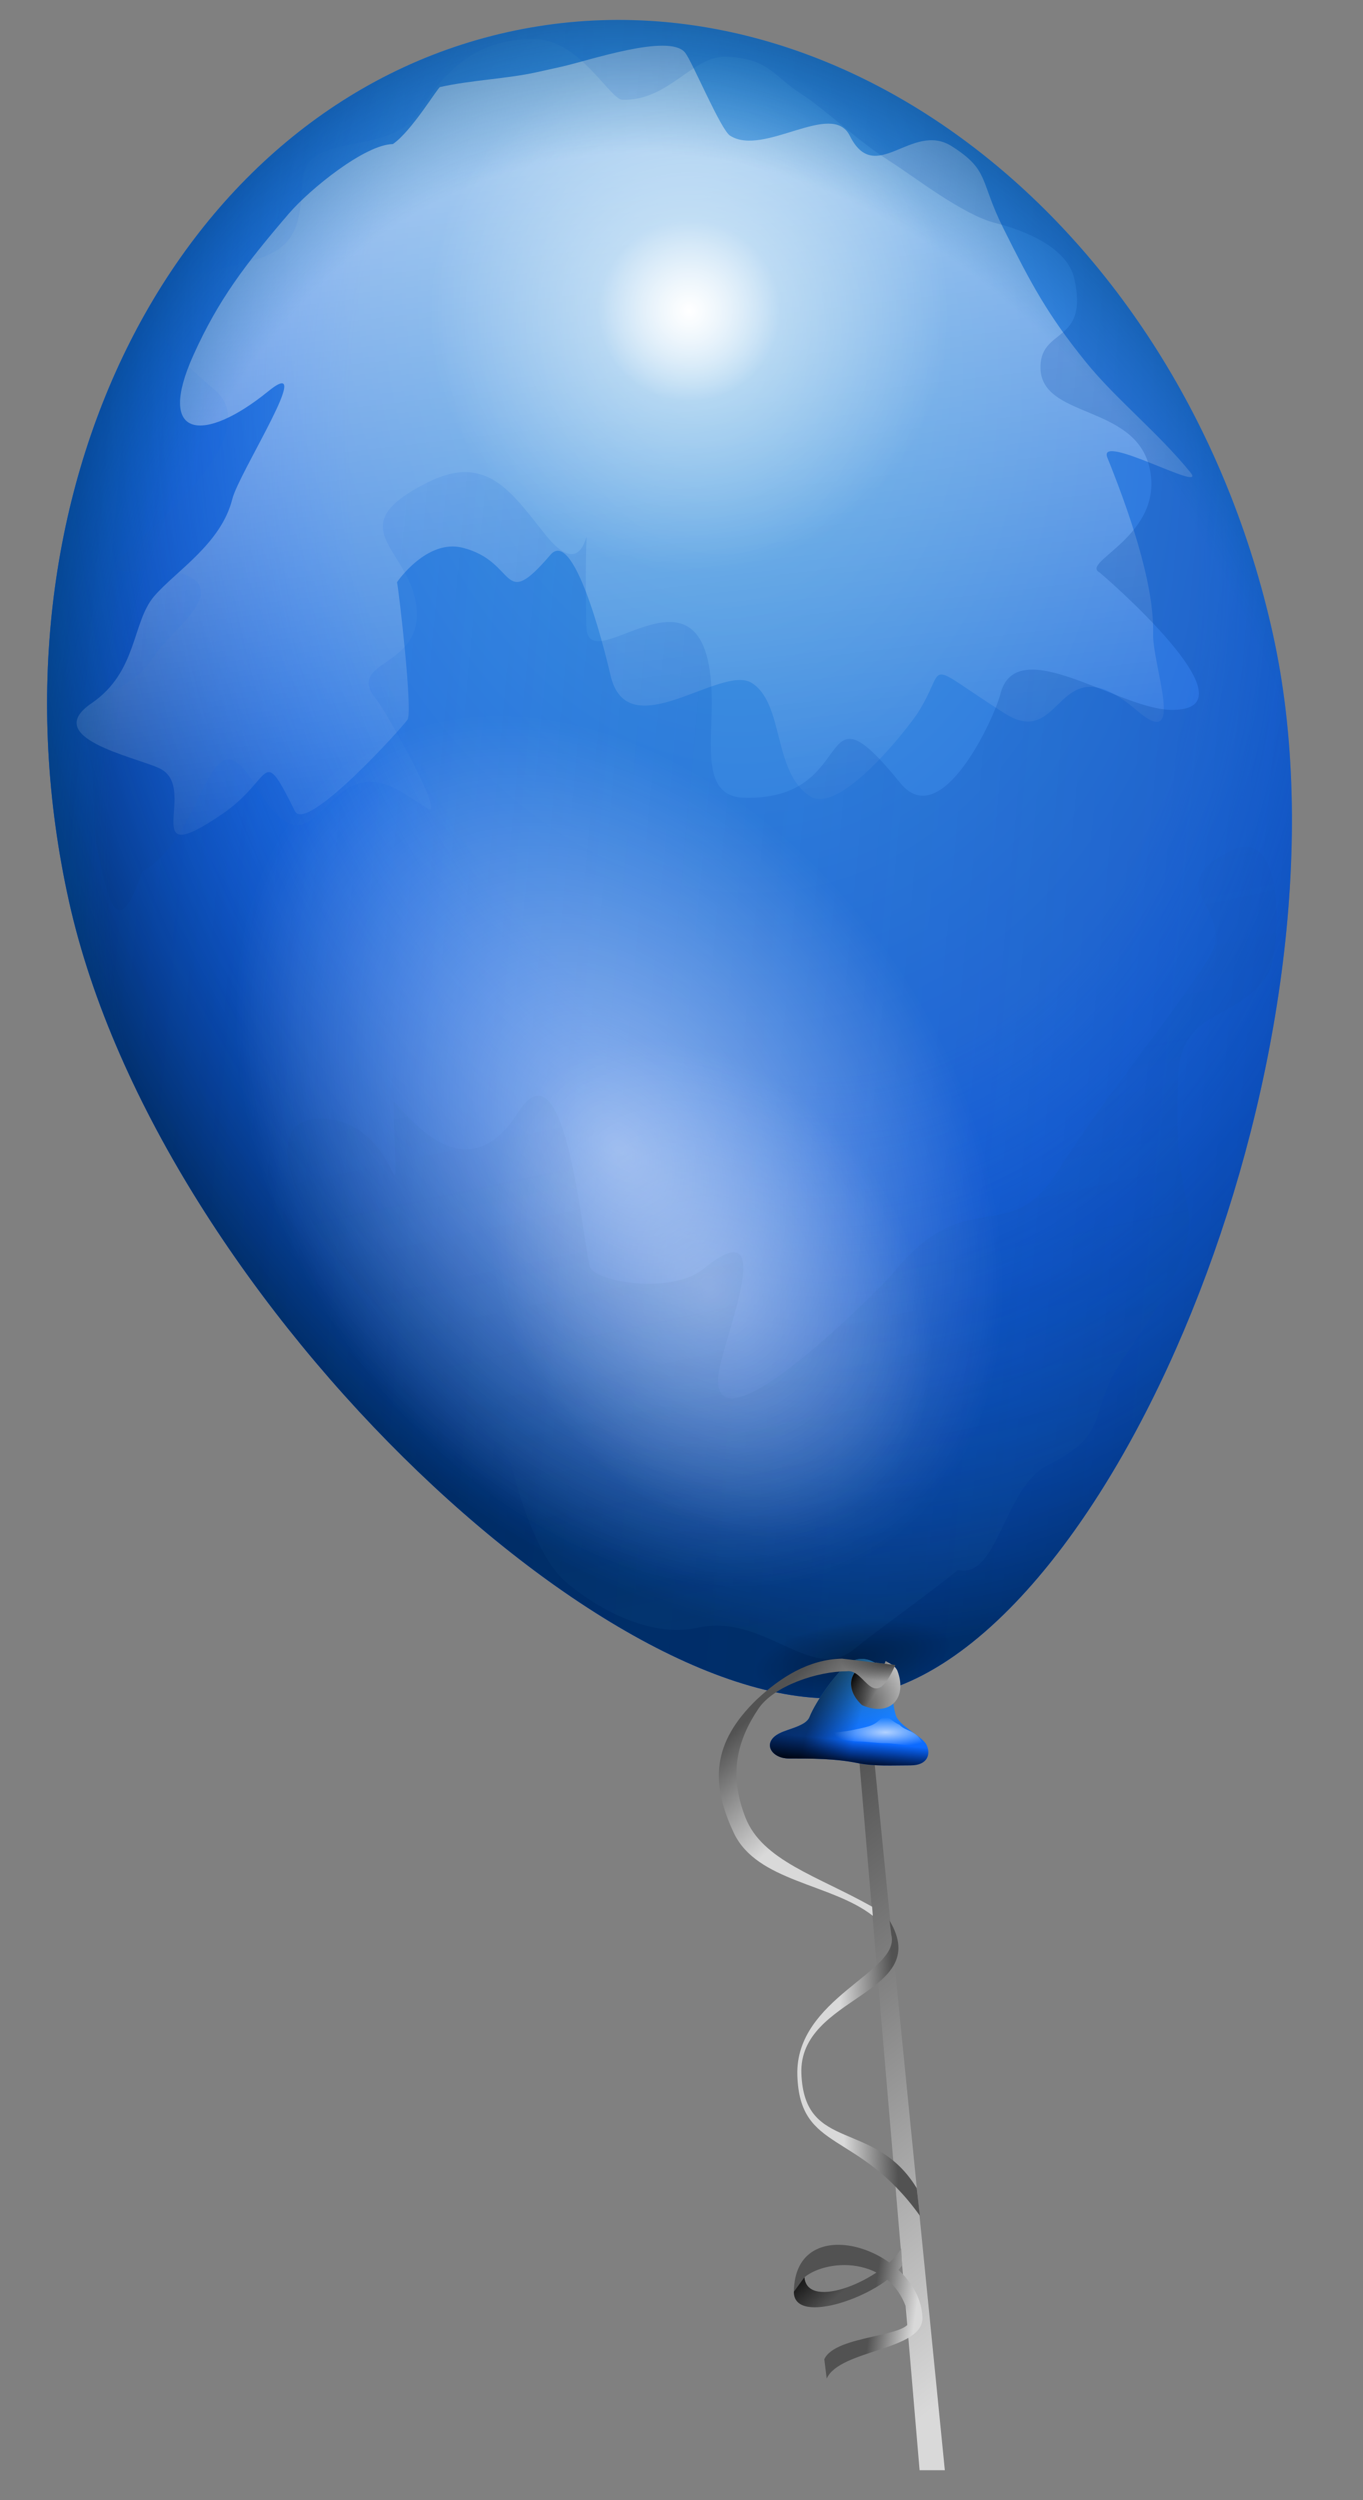 <svg width="600" height="1100" viewBox="0 0 600 1100" fill="none" xmlns="http://www.w3.org/2000/svg">
<rect x="0" y="0" width="600" height="1100" fill="#808080" stroke="none"/>
<g clip-path="url(#clip0_55_30)">
<path fill-rule="evenodd" clip-rule="evenodd" d="M375.514 742.355L404.808 1086.82H415.92L381.575 741.345L375.514 742.355Z" fill="url(#paint0_linear_55_30)"/>
<path opacity="0.75" fill-rule="evenodd" clip-rule="evenodd" d="M560.294 278.835C599.954 457.435 492.347 718.305 385.754 744.895C281.944 770.874 70.014 575.115 30.354 396.515C-9.306 217.915 77.214 46.605 223.484 14.125C369.754 -18.355 520.644 100.233 560.304 278.835H560.294Z" fill="url(#paint1_radial_55_30)"/>
<path fill-rule="evenodd" clip-rule="evenodd" d="M560.294 278.835C599.954 457.435 492.347 718.305 385.754 744.895C281.944 770.874 70.014 575.115 30.354 396.515C-9.306 217.915 77.214 46.605 223.484 14.125C369.754 -18.355 520.644 100.233 560.304 278.835H560.294Z" fill="url(#paint2_radial_55_30)"/>
<path opacity="0.6" fill-rule="evenodd" clip-rule="evenodd" d="M172.944 63.393C160.787 63.517 136.428 83.156 127.074 94.066C107.84 116.499 96.236 131.716 85.228 156.04C68.328 193.383 89.803 195.124 118.075 172.16C139.674 154.616 105.217 207.763 102.263 219.572C97.329 239.295 77.299 251.322 67.858 262.333C58.01 273.819 60.611 295.546 40.27 309.434C18.072 324.589 58.525 332.749 70.016 337.949C88.377 346.259 59.256 384.482 97.904 358.097C120.694 342.538 114.673 326.55 129.824 356.862C134.82 366.859 177.412 319.728 179.414 316.582C181.753 312.907 175.559 259.687 174.774 256.152C174.758 256.08 187.835 237.027 203.597 240.97C228.047 247.087 220.336 269.731 242.334 244.075C253.51 231.04 268.159 294.473 268.668 296.762C275.959 329.594 317.456 291.896 330.957 300.491C345.378 309.671 340.041 339.803 356.671 350.389C369.79 358.74 399.949 320.026 404.091 313.518C417.647 292.222 404.78 290.007 442.209 313.833C468.572 330.615 464.615 281.86 500.471 312.602C522.291 331.311 507.241 292.526 507.604 278.824C508.216 255.702 495.662 221.633 487.472 201.346C482.837 189.865 531.845 217.47 524.039 207.86C509.801 190.331 491.345 175.715 478.181 159.509C461.126 138.512 453.776 124.631 441.622 100.312C431.121 79.301 435.675 74.972 419.005 64.36C401.402 53.154 385.357 82.288 374.07 59.705C366.219 43.997 336.201 69.127 321.387 59.697C317.215 57.041 304.731 27.031 301.559 23.126C294.577 14.53 259.017 26.719 247.325 29.315L236.168 31.793C223.372 34.635 207.557 35.22 193.711 38.294C192.704 38.518 181.165 57.78 172.944 63.393Z" fill="url(#paint3_linear_55_30)"/>
<path fill-rule="evenodd" clip-rule="evenodd" d="M342.458 128.189C343.624 133.327 343.763 138.644 342.868 143.836C341.973 149.028 340.061 153.992 337.242 158.443C334.423 162.894 330.753 166.744 326.442 169.772C322.131 172.801 317.264 174.948 312.121 176.09C306.977 177.232 301.659 177.347 296.472 176.428C291.284 175.509 286.329 173.574 281.891 170.734C277.453 167.895 273.62 164.207 270.611 159.882C267.603 155.557 265.479 150.68 264.36 145.532C263.194 140.394 263.055 135.076 263.95 129.884C264.845 124.692 266.757 119.729 269.576 115.278C272.395 110.827 276.066 106.977 280.377 103.948C284.688 100.92 289.555 98.773 294.698 97.631C299.841 96.489 305.159 96.374 310.347 97.293C315.535 98.212 320.49 100.147 324.928 102.986C329.365 105.826 333.199 109.514 336.207 113.839C339.215 118.164 341.34 123.041 342.458 128.189Z" fill="url(#paint4_radial_55_30)"/>
<path opacity="0.6" fill-rule="evenodd" clip-rule="evenodd" d="M414.977 112.083C418.308 126.762 418.706 141.955 416.148 156.789C413.591 171.622 408.128 185.805 400.074 198.522C392.02 211.238 381.534 222.239 369.216 230.891C356.899 239.543 342.994 245.677 328.299 248.94C313.604 252.204 298.41 252.532 283.588 249.906C268.766 247.28 254.609 241.753 241.93 233.64C229.25 225.528 218.298 214.99 209.703 202.633C201.107 190.276 195.037 176.343 191.842 161.633C188.511 146.954 188.113 131.761 190.67 116.927C193.228 102.093 198.69 87.911 206.744 75.194C214.798 62.478 225.285 51.477 237.602 42.825C249.92 34.173 263.825 28.039 278.52 24.776C293.214 21.512 308.409 21.184 323.231 23.81C338.052 26.436 352.21 31.963 364.889 40.076C377.568 48.188 388.52 58.726 397.116 71.083C405.711 83.44 411.781 97.373 414.977 112.083Z" fill="url(#paint5_radial_55_30)"/>
<path opacity="0.4" fill-rule="evenodd" clip-rule="evenodd" d="M223.474 14.134C77.204 46.614 -9.326 217.904 30.334 396.504C69.994 575.104 281.944 770.874 385.754 744.894C492.354 718.296 599.964 457.414 560.304 278.814C520.644 100.214 369.744 -18.346 223.474 14.134ZM218.229 19.492C223.429 17.889 229.27 17.063 235.879 17.238C255.247 17.75 268.542 43.752 273.97 43.896C294.449 44.438 304.69 24.579 319.545 24.972C338.125 25.463 340.734 33.692 352.387 41.111C363.21 48.001 376.674 61.339 391.125 70.538C402.962 78.073 423.84 94.54 438.229 98.139C451.737 101.518 469.93 109.141 472.927 122.637C479.26 151.153 458.479 144.012 458.028 161.062C457.408 184.487 499.704 177.339 506.068 205.998C512.648 235.627 475.252 247.324 484.049 251.862C484.227 251.953 556.248 313.389 515.044 312.299C491.977 311.688 447.266 277.795 440.346 305.454C437.832 315.505 414.483 366.867 396.33 344.519C357.457 296.661 379.198 352.36 327.535 350.993C310.521 350.542 312.784 331.946 313.281 313.184C315.353 234.893 258.672 301.713 258.122 275.687C256.463 197.166 264.7 265.542 240.475 235.718C225.882 217.751 214.861 198.943 188.412 212.163C147.63 232.546 182.007 241.639 183.462 268.866C184.814 294.183 151.713 290.581 165.786 307.907C170.511 313.724 196.668 361.095 188.102 355.642L177.85 349.115C141.104 325.724 140.813 392.744 112.788 346.021C91.001 309.697 91.787 366.878 62.566 383.519C51.39 417.029 47.194 393.29 43.369 376.066C39.913 360.504 42.874 347.46 39.04 330.195C32.786 302.031 54.811 309.165 67.851 288.681C75.439 276.762 104.109 258.235 77.168 251.496C63.018 247.956 39.657 258.03 57.324 241.274C68.682 230.501 117.082 190.885 94.531 171.55C81.833 160.662 44.873 129.887 86.156 120.719C123.006 112.536 132.146 111.668 132.956 81.068C133.615 56.151 171.036 70.174 184.417 49.153C192.697 36.145 202.629 24.304 218.229 19.492Z" fill="url(#paint6_linear_55_30)"/>
<path opacity="0.53" fill-rule="evenodd" clip-rule="evenodd" d="M403.482 404.742C420.519 430.32 433.829 458.043 442.643 486.314C451.458 514.585 455.604 542.845 454.841 569.464C454.078 596.084 448.423 620.535 438.2 641.41C427.977 662.285 413.389 679.169 395.277 691.09C377.166 703.011 355.889 709.733 332.673 710.867C309.457 712.002 284.762 707.527 260.011 697.701C235.26 687.874 210.943 672.891 188.462 653.615C165.982 634.338 145.782 611.15 129.027 585.387C111.99 559.81 98.68 532.087 89.865 503.815C81.05 475.544 76.905 447.284 77.668 420.665C78.43 394.046 84.086 369.594 94.309 348.719C104.532 327.845 119.12 310.96 137.231 299.039C155.343 287.118 176.62 280.397 199.836 279.262C223.052 278.128 247.747 282.603 272.498 292.429C297.249 302.255 321.565 317.238 344.046 336.515C366.527 355.791 386.727 378.979 403.482 404.742Z" fill="url(#paint7_radial_55_30)"/>
<path opacity="0.3" fill-rule="evenodd" clip-rule="evenodd" d="M391.236 506.864C400.786 521.19 408.119 536.803 412.813 552.802C417.507 568.802 419.469 584.871 418.586 600.085C417.703 615.298 413.992 629.354 407.667 641.442C401.342 653.53 392.529 663.411 381.734 670.515C370.94 677.62 358.379 681.807 344.775 682.836C331.171 683.865 316.794 681.715 302.472 676.51C288.15 671.305 274.166 663.148 261.327 652.509C248.489 641.87 237.049 628.96 227.667 614.523C218.117 600.197 210.784 584.585 206.09 568.585C201.396 552.586 199.434 536.516 200.317 521.303C201.2 506.09 204.911 492.034 211.236 479.946C217.561 467.858 226.375 457.977 237.169 450.872C247.963 443.768 260.524 439.58 274.128 438.551C287.732 437.522 302.109 439.673 316.432 444.878C330.754 450.083 344.737 458.24 357.576 468.879C370.415 479.517 381.855 492.427 391.236 506.864Z" fill="url(#paint8_radial_55_30)"/>
<path opacity="0.1" fill-rule="evenodd" clip-rule="evenodd" d="M224.914 643.365C206.579 619.103 163.947 576.686 140.344 542.115C126.977 522.536 117.085 491.502 141.666 492.153C178.934 493.14 174.629 551.736 173.222 485.146C173.132 480.872 202.2 530.073 228.005 489.537C248.496 457.348 255.591 539.205 259.55 557.035C261.09 563.971 295.473 569.761 309.512 558.357C344.808 529.687 316.445 592.73 316.079 606.567C315.188 640.229 389.243 564.96 392.782 560.561C425.743 519.595 443.627 549.855 465.541 515.431C488.547 479.29 513.936 450.049 531.733 422.09C545.833 399.941 508.723 390.863 541.82 374.321C566.88 361.796 563.62 419.883 558.028 428.668C544.39 450.092 519.42 442.843 518.577 474.68C518.05 494.597 517.697 507.997 522.951 531.655C527.643 552.787 502.469 585.112 492.7 600.458C478.872 622.18 489.212 630.686 461.138 644.718C441.882 654.342 439.346 695.011 421.687 690.73C407.965 701.876 385.482 717.809 375.664 725.784C357.301 740.699 336.406 709.668 307.296 716.132C285.323 721.011 261.466 706.643 249.01 695.963C237.012 685.676 228.26 658.436 224.913 643.367L224.914 643.365Z" fill="url(#paint9_linear_55_30)"/>
<path fill-rule="evenodd" clip-rule="evenodd" d="M560.294 278.835C599.954 457.435 492.347 718.305 385.754 744.895C281.944 770.874 70.014 575.115 30.354 396.515C-9.306 217.915 77.214 46.605 223.484 14.125C369.754 -18.355 520.644 100.233 560.304 278.835H560.294Z" fill="url(#paint10_radial_55_30)"/>
<path opacity="0.3" fill-rule="evenodd" clip-rule="evenodd" d="M419.016 722.755C419.909 726.86 416.163 731.509 408.601 735.677C401.04 739.846 390.283 743.193 378.696 744.983C367.109 746.773 355.642 746.859 346.817 745.221C337.992 743.584 332.533 740.357 331.64 736.252C330.746 732.146 334.492 727.498 342.054 723.329C349.615 719.161 360.372 715.813 371.959 714.023C383.546 712.234 395.013 712.148 403.838 713.786C412.663 715.423 418.122 718.649 419.016 722.755Z" fill="url(#paint11_radial_55_30)"/>
<path fill-rule="evenodd" clip-rule="evenodd" d="M374.504 731.245C368.568 734.895 359.095 748.554 356.321 755.489C354.777 759.348 347.229 760.54 343.189 762.56C335.24 766.535 339.449 773.672 347.229 773.672C357.592 773.672 367.504 773.687 377.534 775.693C385.099 777.206 392.967 776.703 400.768 776.703C408.712 776.703 409.747 771.427 407.839 767.612C406.104 764.14 396.883 759.842 394.707 755.49C392.642 751.358 392.812 737.148 387.636 733.267C387.255 732.981 380.919 727.303 374.504 731.246L374.504 731.245Z" fill="url(#paint12_linear_55_30)"/>
<path fill-rule="evenodd" clip-rule="evenodd" d="M374.504 731.245C368.568 734.895 359.095 748.554 356.321 755.489C354.777 759.348 347.229 760.54 343.189 762.56C335.24 766.535 339.449 773.672 347.229 773.672C357.592 773.672 367.504 773.687 377.534 775.693C385.099 777.206 392.967 776.703 400.768 776.703C408.712 776.703 409.747 771.427 407.839 767.612C406.104 764.14 396.883 759.842 394.707 755.49C392.642 751.358 392.812 737.148 387.636 733.267C387.255 732.981 380.919 727.303 374.504 731.246L374.504 731.245Z" fill="url(#paint13_linear_55_30)"/>
<path opacity="0.468" fill-rule="evenodd" clip-rule="evenodd" d="M374.504 731.245C368.568 734.895 359.095 748.554 356.321 755.489C354.777 759.348 347.229 760.54 343.189 762.56C335.24 766.535 339.449 773.672 347.229 773.672C357.592 773.672 367.504 773.687 377.534 775.693C385.099 777.206 392.967 776.703 400.768 776.703C408.712 776.703 409.747 771.427 407.839 767.612C406.104 764.14 396.883 759.842 394.707 755.49C392.642 751.358 392.812 737.148 387.636 733.267C387.255 732.981 380.919 727.303 374.504 731.246L374.504 731.245Z" fill="url(#paint14_linear_55_30)"/>
<path opacity="0.509" fill-rule="evenodd" clip-rule="evenodd" d="M374.504 731.245C368.568 734.895 359.095 748.554 356.321 755.489C354.777 759.348 347.229 760.54 343.189 762.56C335.24 766.535 339.449 773.672 347.229 773.672C357.592 773.672 367.504 773.687 377.534 775.693C385.099 777.206 392.967 776.703 400.768 776.703C408.712 776.703 409.747 771.427 407.839 767.612C406.104 764.14 396.883 759.842 394.707 755.49C392.642 751.358 392.812 737.148 387.636 733.267C387.255 732.981 380.919 727.303 374.504 731.246L374.504 731.245Z" fill="url(#paint15_linear_55_30)"/>
<path opacity="0.676" fill-rule="evenodd" clip-rule="evenodd" d="M360.354 762.365C363.736 762.803 371.62 762.059 376.93 760.827C381.424 759.785 384.147 759.514 386.875 756.983C390.824 753.32 390.718 756.454 395.992 758.878C398.923 762.006 403.168 760.961 406.139 766.979C409.07 769.698 394.335 766.979 390.191 766.979C385.739 766.979 381.892 766.21 377.759 766.21C374.908 766.21 369.094 765.161 366.984 764.672C363.702 763.911 365.398 763.301 360.354 762.365Z" fill="url(#paint16_radial_55_30)"/>
<path opacity="0.468" fill-rule="evenodd" clip-rule="evenodd" d="M391.191 739.795C391.973 741.929 392.299 744.132 392.098 745.917C391.897 747.702 391.186 748.924 390.121 749.315C389.055 749.705 387.723 749.231 386.417 747.997C385.11 746.764 383.938 744.871 383.156 742.736C382.374 740.602 382.048 738.399 382.249 736.614C382.45 734.829 383.161 733.607 384.227 733.217C385.292 732.826 386.624 733.3 387.93 734.534C389.237 735.768 390.409 737.66 391.191 739.795Z" fill="url(#paint17_radial_55_30)"/>
<path d="M385.854 741.835C385.538 741.917 385.226 741.657 384.912 741.568C391.943 743.031 385.024 741.42 386.095 740.01C385.807 739.8 385.995 740.108 385.865 740.235L389.878 730.812C391.774 732.032 393.838 732.678 394.957 734.874C399.619 746.813 392.118 755.671 379.5 750.225C370.915 742.324 374.133 732.298 385.854 731.472V741.837L385.854 741.835Z" fill="url(#paint18_radial_55_30)"/>
<path d="M391.574 844.985C411.077 877.588 351.407 877.921 352.775 912.407C354.156 947.25 384.993 932.194 403.557 962.738L404.914 974.826C377.739 936.862 352.07 947.174 350.995 913.106C349.92 879.038 396.607 867.536 392.365 851.286L391.574 844.985Z" fill="url(#paint19_linear_55_30)"/>
<path d="M397.104 996.705C387.817 1010.01 349.323 1023.76 349.474 1008.3C349.833 971.397 404.847 989.414 406.067 1019.58C406.66 1034.26 369.759 1033.57 363.922 1046.49L362.86 1038.01C367.759 1027 402.005 1028.43 400.308 1020.28C394.501 992.369 364.784 993.26 354.114 1001.92C355.399 1017.05 389.045 1002.72 396.729 989.222L397.104 996.704L397.104 996.705Z" fill="url(#paint20_linear_55_30)"/>
<path d="M397.104 996.705C387.817 1010.01 349.323 1023.76 349.474 1008.3L354.115 1001.92C355.4 1017.05 389.045 1002.73 396.729 989.223L397.104 996.705Z" fill="url(#paint21_linear_55_30)"/>
<path d="M385.854 741.835C385.538 741.917 385.226 741.657 384.912 741.568C391.943 743.031 385.024 741.42 386.095 740.01C385.807 739.8 385.995 740.108 385.865 740.235L389.878 730.812C391.774 732.032 393.838 732.678 394.957 734.874C399.619 746.813 392.118 755.671 379.5 750.225C370.915 742.324 374.133 732.298 385.854 731.472V741.837L385.854 741.835Z" fill="url(#paint22_linear_55_30)"/>
<path d="M394.084 732.555C384.333 754.746 381.094 733.998 372.791 735.309C360.048 735.284 340.662 741.617 333.802 751.864C324.397 765.912 320.751 780.732 328.133 799.614C335.563 818.619 359.842 825.326 383.913 838.888L384.224 842.896C365.95 828.59 333.171 827.978 323.006 806.387C312.703 784.504 313.391 766.76 333.168 747.682C343.641 737.939 355.999 730.065 370.662 729.745L394.084 732.555Z" fill="url(#paint23_linear_55_30)"/>
<path opacity="0.639" d="M394.084 732.555C384.333 754.746 381.094 733.998 372.791 735.309C360.048 735.284 355.999 730.065 370.662 729.745L394.084 732.555Z" fill="url(#paint24_radial_55_30)"/>
</g>
<defs>
<linearGradient id="paint0_linear_55_30" x1="391.003" y1="757.634" x2="544.984" y2="955.69" gradientUnits="userSpaceOnUse">
<stop stop-color="#525252"/>
<stop offset="1" stop-color="#D9D9D9"/>
</linearGradient>
<radialGradient id="paint1_radial_55_30" cx="0" cy="0" r="1" gradientUnits="userSpaceOnUse" gradientTransform="translate(307.246 146.915) rotate(-12.52) scale(327.654 451.834)">
<stop stop-color="#34ABFF"/>
<stop offset="1" stop-color="#0057FF"/>
</radialGradient>
<radialGradient id="paint2_radial_55_30" cx="0" cy="0" r="1" gradientUnits="userSpaceOnUse" gradientTransform="translate(339.648 218.702) rotate(-12.52) scale(369.472 509.502)">
<stop stop-color="#00575F" stop-opacity="0"/>
<stop offset="0.5" stop-color="#0062FF" stop-opacity="0"/>
<stop offset="1" stop-color="#002859"/>
</radialGradient>
<linearGradient id="paint3_linear_55_30" x1="244.758" y1="21.98" x2="287.31" y2="382.466" gradientUnits="userSpaceOnUse">
<stop stop-color="white"/>
<stop offset="1" stop-color="white" stop-opacity="0"/>
</linearGradient>
<radialGradient id="paint4_radial_55_30" cx="0" cy="0" r="1" gradientUnits="userSpaceOnUse" gradientTransform="translate(303.407 136.861) rotate(-12.52) scale(40.001 40.001)">
<stop stop-color="white"/>
<stop offset="1" stop-color="white" stop-opacity="0"/>
</radialGradient>
<radialGradient id="paint5_radial_55_30" cx="0" cy="0" r="1" gradientUnits="userSpaceOnUse" gradientTransform="translate(303.403 136.859) rotate(-12.52) scale(114.286 114.286)">
<stop stop-color="white"/>
<stop offset="1" stop-color="white" stop-opacity="0"/>
</radialGradient>
<linearGradient id="paint6_linear_55_30" x1="-840.417" y1="-220.255" x2="881.594" y2="-62.361" gradientUnits="userSpaceOnUse">
<stop stop-color="#00575F" stop-opacity="0"/>
<stop offset="0.5" stop-color="#0062FF" stop-opacity="0"/>
<stop offset="1" stop-color="#002859"/>
</linearGradient>
<radialGradient id="paint7_radial_55_30" cx="0" cy="0" r="1" gradientUnits="userSpaceOnUse" gradientTransform="translate(272.552 506.451) rotate(-33.353) scale(147.36 208.861)">
<stop stop-color="white"/>
<stop offset="1" stop-color="white" stop-opacity="0"/>
</radialGradient>
<radialGradient id="paint8_radial_55_30" cx="0" cy="0" r="1" gradientUnits="userSpaceOnUse" gradientTransform="translate(312.95 567.093) rotate(-33.352) scale(87.823 117.012)">
<stop stop-color="white"/>
<stop offset="1" stop-color="white" stop-opacity="0"/>
</radialGradient>
<linearGradient id="paint9_linear_55_30" x1="420.531" y1="819.018" x2="322.632" y2="356.827" gradientUnits="userSpaceOnUse">
<stop stop-color="#34ABFF"/>
<stop offset="1" stop-opacity="0"/>
</linearGradient>
<radialGradient id="paint10_radial_55_30" cx="0" cy="0" r="1" gradientUnits="userSpaceOnUse" gradientTransform="translate(321.506 433.366) rotate(-12.52) scale(356.617 491.775)">
<stop stop-color="#00F1FF" stop-opacity="0"/>
<stop offset="0.5" stop-color="#00C9FF" stop-opacity="0"/>
<stop offset="0.75" stop-color="#0065A6" stop-opacity="0"/>
<stop offset="1" stop-color="#002454"/>
</radialGradient>
<radialGradient id="paint11_radial_55_30" cx="0" cy="0" r="1" gradientUnits="userSpaceOnUse" gradientTransform="translate(375.318 729.488) rotate(-8.781) scale(44.205 15.813)">
<stop/>
<stop offset="1" stop-opacity="0"/>
</radialGradient>
<linearGradient id="paint12_linear_55_30" x1="378.651" y1="728.955" x2="374.841" y2="776.69" gradientUnits="userSpaceOnUse">
<stop stop-color="#34ABFF"/>
<stop offset="1" stop-color="#0057FF"/>
</linearGradient>
<linearGradient id="paint13_linear_55_30" x1="366.679" y1="777.229" x2="367.817" y2="765.199" gradientUnits="userSpaceOnUse">
<stop/>
<stop offset="1" stop-opacity="0"/>
</linearGradient>
<linearGradient id="paint14_linear_55_30" x1="359.011" y1="729.628" x2="370.817" y2="763.207" gradientUnits="userSpaceOnUse">
<stop/>
<stop offset="1" stop-opacity="0"/>
</linearGradient>
<linearGradient id="paint15_linear_55_30" x1="359.243" y1="747.814" x2="379.366" y2="753.531" gradientUnits="userSpaceOnUse">
<stop/>
<stop offset="1" stop-opacity="0"/>
</linearGradient>
<radialGradient id="paint16_radial_55_30" cx="0" cy="0" r="1" gradientUnits="userSpaceOnUse" gradientTransform="translate(389.815 762.184) scale(22.625 6.552)">
<stop stop-color="white"/>
<stop offset="1" stop-color="white" stop-opacity="0"/>
</radialGradient>
<radialGradient id="paint17_radial_55_30" cx="0" cy="0" r="1" gradientUnits="userSpaceOnUse" gradientTransform="translate(387.174 741.265) rotate(-20.11) scale(4.278 8.571)">
<stop stop-color="white"/>
<stop offset="1" stop-color="white" stop-opacity="0"/>
</radialGradient>
<radialGradient id="paint18_radial_55_30" cx="0" cy="0" r="1" gradientUnits="userSpaceOnUse" gradientTransform="translate(378.154 749.875) scale(27.902 27.902)">
<stop stop-color="#525252"/>
<stop offset="1" stop-color="#D9D9D9"/>
</radialGradient>
<linearGradient id="paint19_linear_55_30" x1="393.796" y1="902.365" x2="370.346" y2="903.04" gradientUnits="userSpaceOnUse">
<stop stop-color="#525252"/>
<stop offset="1" stop-color="#D9D9D9"/>
</linearGradient>
<linearGradient id="paint20_linear_55_30" x1="383.49" y1="1019.82" x2="402.423" y2="1022.6" gradientUnits="userSpaceOnUse">
<stop stop-color="#525252"/>
<stop offset="1" stop-color="#D9D9D9"/>
</linearGradient>
<linearGradient id="paint21_linear_55_30" x1="353.636" y1="993.354" x2="368.538" y2="1010.43" gradientUnits="userSpaceOnUse">
<stop/>
<stop offset="1" stop-opacity="0"/>
</linearGradient>
<linearGradient id="paint22_linear_55_30" x1="378.244" y1="732.075" x2="389.144" y2="739.215" gradientUnits="userSpaceOnUse">
<stop/>
<stop offset="1" stop-opacity="0"/>
</linearGradient>
<linearGradient id="paint23_linear_55_30" x1="350.122" y1="737.362" x2="383.213" y2="773.836" gradientUnits="userSpaceOnUse">
<stop stop-color="#525252"/>
<stop offset="1" stop-color="#D9D9D9"/>
</linearGradient>
<radialGradient id="paint24_radial_55_30" cx="0" cy="0" r="1" gradientUnits="userSpaceOnUse" gradientTransform="translate(393.235 730.691) scale(23.148 9.268)">
<stop/>
<stop offset="1" stop-opacity="0"/>
</radialGradient>
<clipPath id="clip0_55_30">
<rect width="600" height="1100" fill="white"/>
</clipPath>
</defs>
</svg>
